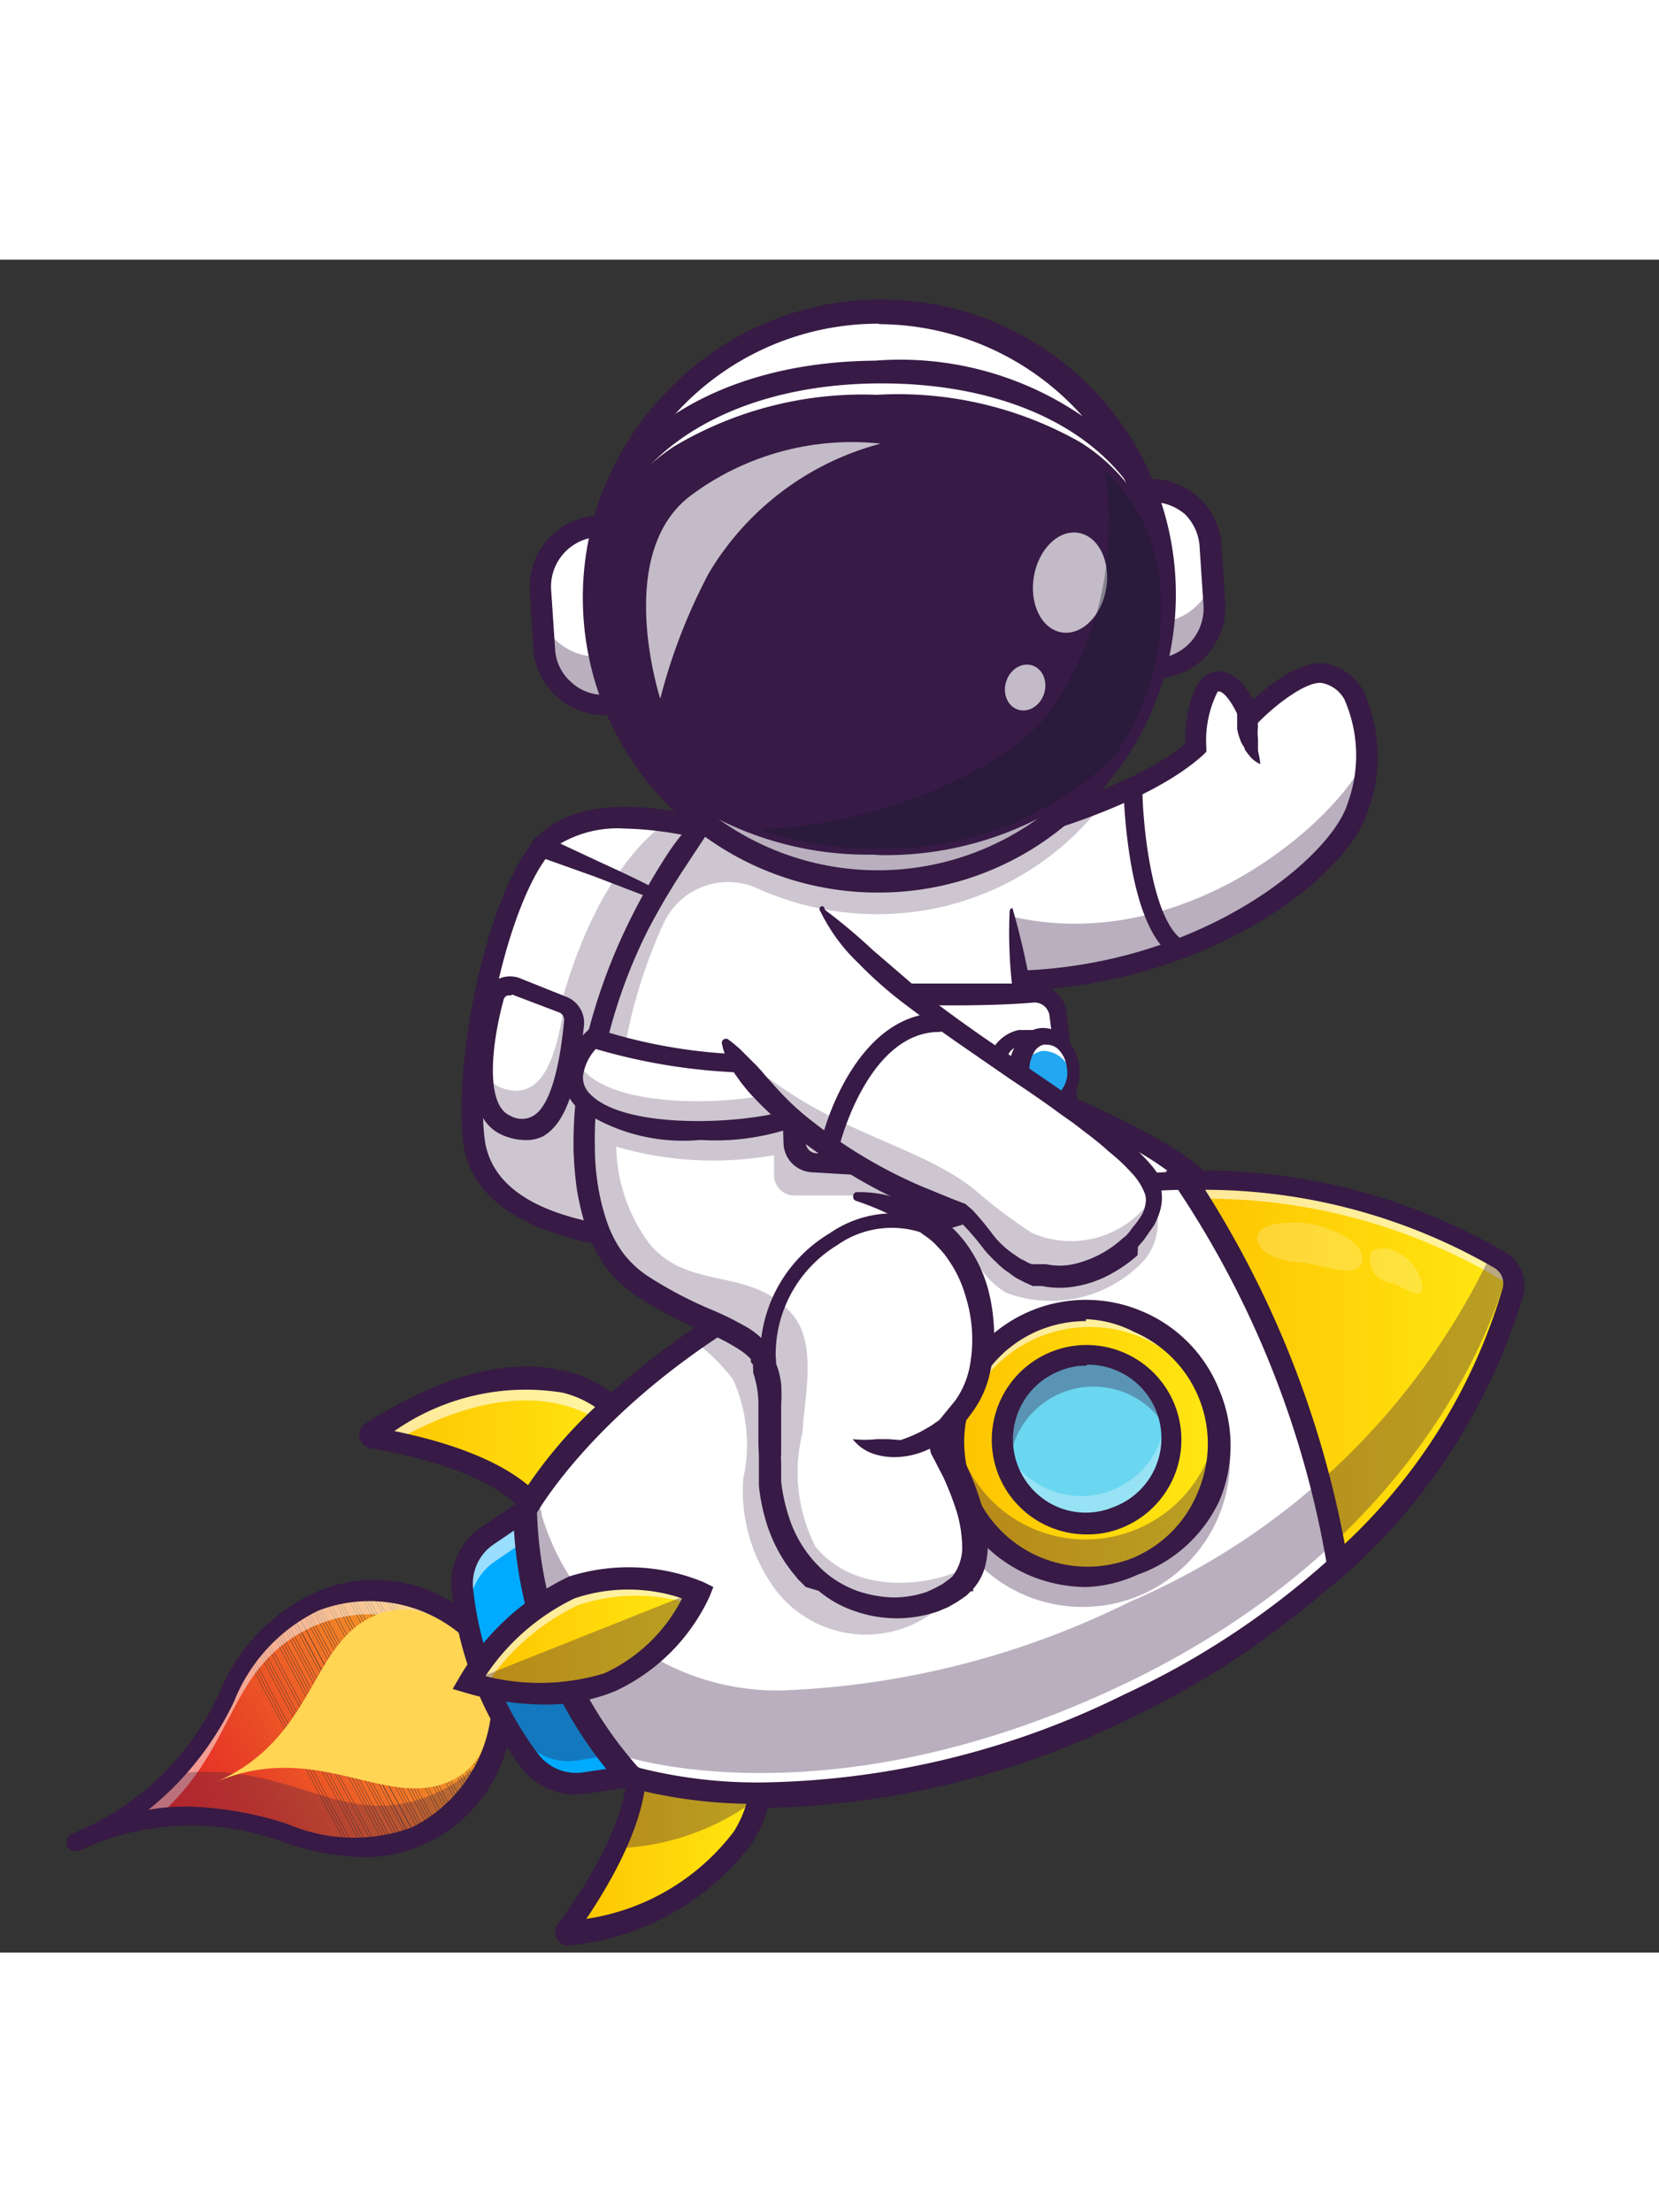 <svg width="24" height="32" xmlns="http://www.w3.org/2000/svg" xmlns:xlink="http://www.w3.org/1999/xlink"
    viewBox="0 0 35 35.71">
    <rect x="0" y="0" width="35" height="35.71" fill="#333333" stroke="none"/>
    <defs>
        <style>
            .cls-1 {
                fill: none;
            }

            .cls-2 {
                clip-path: url(#clip-path);
            }

            .cls-3 {
                fill: #ec1c24;
            }

            .cls-4 {
                fill: #ec1d24;
            }

            .cls-5 {
                fill: #ec1e24;
            }

            .cls-6 {
                fill: #ec1f24;
            }

            .cls-7 {
                fill: #ec2024;
            }

            .cls-8 {
                fill: #ed2124;
            }

            .cls-9 {
                fill: #ed2224;
            }

            .cls-10 {
                fill: #ed2324;
            }

            .cls-11 {
                fill: #ed2424;
            }

            .cls-12 {
                fill: #ed2524;
            }

            .cls-13 {
                fill: #ed2624;
            }

            .cls-14 {
                fill: #ed2724;
            }

            .cls-15 {
                fill: #ed2824;
            }

            .cls-16 {
                fill: #ed2924;
            }

            .cls-17 {
                fill: #ed2a24;
            }

            .cls-18 {
                fill: #ee2a24;
            }

            .cls-19 {
                fill: #ee2b24;
            }

            .cls-20 {
                fill: #ee2c24;
            }

            .cls-21 {
                fill: #ee2d24;
            }

            .cls-22 {
                fill: #ee2e24;
            }

            .cls-23 {
                fill: #ee2f24;
            }

            .cls-24 {
                fill: #ee3024;
            }

            .cls-25 {
                fill: #ee3124;
            }

            .cls-26 {
                fill: #ee3224;
            }

            .cls-27 {
                fill: #ee3225;
            }

            .cls-28 {
                fill: #ef3325;
            }

            .cls-29 {
                fill: #ef3425;
            }

            .cls-30 {
                fill: #ef3525;
            }

            .cls-31 {
                fill: #ef3625;
            }

            .cls-32 {
                fill: #ef3725;
            }

            .cls-33 {
                fill: #ef3825;
            }

            .cls-34 {
                fill: #ef3925;
            }

            .cls-35 {
                fill: #ef3a25;
            }

            .cls-36 {
                fill: #ef3b25;
            }

            .cls-37 {
                fill: #ef3c25;
            }

            .cls-38 {
                fill: #f03d25;
            }

            .cls-39 {
                fill: #f03e25;
            }

            .cls-40 {
                fill: #f03f25;
            }

            .cls-41 {
                fill: #f04025;
            }

            .cls-42 {
                fill: #f04125;
            }

            .cls-43 {
                fill: #f04225;
            }

            .cls-44 {
                fill: #f04325;
            }

            .cls-45 {
                fill: #f04425;
            }

            .cls-46 {
                fill: #f04525;
            }

            .cls-47 {
                fill: #f14625;
            }

            .cls-48 {
                fill: #f14725;
            }

            .cls-49 {
                fill: #f14825;
            }

            .cls-50 {
                fill: #f14925;
            }

            .cls-51 {
                fill: #f14a25;
            }

            .cls-52 {
                fill: #f14b25;
            }

            .cls-53 {
                fill: #f14c25;
            }

            .cls-54 {
                fill: #f14d25;
            }

            .cls-55 {
                fill: #f14e25;
            }

            .cls-56 {
                fill: #f24f25;
            }

            .cls-57 {
                fill: #f25025;
            }

            .cls-58 {
                fill: #f25125;
            }

            .cls-59 {
                fill: #f25225;
            }

            .cls-60 {
                fill: #f25325;
            }

            .cls-61 {
                fill: #f25425;
            }

            .cls-62 {
                fill: #f25525;
            }

            .cls-63 {
                fill: #f25625;
            }

            .cls-64 {
                fill: #f25725;
            }

            .cls-65 {
                fill: #f35825;
            }

            .cls-66 {
                fill: #f35925;
            }

            .cls-67 {
                fill: #f35a25;
            }

            .cls-68 {
                fill: #f35c25;
            }

            .cls-69 {
                fill: #f35d25;
            }

            .cls-70 {
                fill: #f35e26;
            }

            .cls-71 {
                fill: #f35f26;
            }

            .cls-72 {
                fill: #f36026;
            }

            .cls-73 {
                fill: #f46126;
            }

            .cls-74 {
                fill: #f46226;
            }

            .cls-75 {
                fill: #f46426;
            }

            .cls-76 {
                fill: #f46526;
            }

            .cls-77 {
                fill: #f46626;
            }

            .cls-78 {
                fill: #f46726;
            }

            .cls-79 {
                fill: #f46826;
            }

            .cls-80 {
                fill: #f46a26;
            }

            .cls-81 {
                fill: #f56b26;
            }

            .cls-82 {
                fill: #f56c26;
            }

            .cls-83 {
                fill: #f56d26;
            }

            .cls-84 {
                fill: #f56f26;
            }

            .cls-85 {
                fill: #f57026;
            }

            .cls-86 {
                fill: #f57126;
            }

            .cls-87 {
                fill: #f57226;
            }

            .cls-88 {
                fill: #f67426;
            }

            .cls-89 {
                fill: #f67526;
            }

            .cls-90 {
                fill: #f67626;
            }

            .cls-91 {
                fill: #f67726;
            }

            .cls-92 {
                fill: #f67926;
            }

            .cls-93 {
                fill: #f67a26;
            }

            .cls-94 {
                fill: #f67b26;
            }

            .cls-95 {
                fill: #f77d26;
            }

            .cls-96 {
                fill: #f77e26;
            }

            .cls-97 {
                fill: #f77f26;
            }

            .cls-98 {
                fill: #f78126;
            }

            .cls-99 {
                fill: #f78226;
            }

            .cls-100 {
                fill: #f78426;
            }

            .cls-101 {
                fill: #f78526;
            }

            .cls-102 {
                fill: #f88626;
            }

            .cls-103 {
                fill: #f88826;
            }

            .cls-104 {
                fill: #f88927;
            }

            .cls-105 {
                fill: #f88a27;
            }

            .cls-106 {
                fill: #f88c27;
            }

            .cls-107 {
                fill: #f88d27;
            }

            .cls-108 {
                fill: #f98f27;
            }

            .cls-109 {
                fill: #f99027;
            }

            .cls-110 {
                fill: #f99227;
            }

            .cls-111 {
                fill: #f99327;
            }

            .cls-112 {
                fill: #f99427;
            }

            .cls-113 {
                fill: #f99627;
            }

            .cls-114 {
                fill: #f99727;
            }

            .cls-115 {
                fill: #fa9927;
            }

            .cls-116 {
                fill: #fa9a27;
            }

            .cls-117 {
                fill: #fa9c27;
            }

            .cls-118 {
                fill: #fa9d27;
            }

            .cls-119 {
                fill: #fa9f27;
            }

            .cls-120 {
                fill: #faa027;
            }

            .cls-121 {
                fill: #fba227;
            }

            .cls-122 {
                fill: #fba327;
            }

            .cls-123 {
                fill: #fba527;
            }

            .cls-124 {
                fill: #fba627;
            }

            .cls-125 {
                fill: #fba827;
            }

            .cls-126 {
                fill: #fbaa27;
            }

            .cls-127 {
                fill: #fcab27;
            }

            .cls-128 {
                fill: #fcad27;
            }

            .cls-129 {
                fill: #fcae27;
            }

            .cls-130 {
                fill: #fcb027;
            }

            .cls-131 {
                fill: #fcb127;
            }

            .cls-132 {
                fill: #fcb327;
            }

            .cls-133 {
                fill: #fdb528;
            }

            .cls-134 {
                fill: #fdb628;
            }

            .cls-135 {
                fill: #fdb828;
            }

            .cls-136 {
                fill: #fdb928;
            }

            .cls-137 {
                fill: #fdbb28;
            }

            .cls-138 {
                fill: #febd28;
            }

            .cls-139 {
                fill: #febe28;
            }

            .cls-140 {
                fill: #fec028;
            }

            .cls-141 {
                fill: #fec228;
            }

            .cls-142 {
                fill: #fec328;
            }

            .cls-143 {
                fill: #fec528;
            }

            .cls-144 {
                fill: #ffc728;
            }

            .cls-145 {
                fill: #ffc828;
            }

            .cls-146 {
                fill: #ffca28;
            }

            .cls-147 {
                opacity: 0.5;
            }

            .cls-148 {
                fill: #fff;
            }

            .cls-149 {
                opacity: 0.3;
            }

            .cls-150 {
                fill: #371a45;
            }

            .cls-151 {
                fill: #ffd553;
            }

            .cls-152 {
                opacity: 0.25;
            }

            .cls-153 {
                opacity: 0.35;
            }

            .cls-154 {
                fill: #0af;
            }

            .cls-155 {
                opacity: 0.6;
            }

            .cls-156 {
                fill: url(#무제_그라디언트_11);
            }

            .cls-157 {
                fill: #d25658;
            }

            .cls-158 {
                fill: url(#무제_그라디언트_11-2);
            }

            .cls-159 {
                fill: url(#무제_그라디언트_11-3);
            }

            .cls-160 {
                fill: url(#무제_그라디언트_11-4);
            }

            .cls-161 {
                fill: #6bd6f0;
            }

            .cls-162 {
                opacity: 0.2;
            }

            .cls-163 {
                fill: url(#무제_그라디언트_11-5);
            }

            .cls-164 {
                opacity: 0.7;
            }

            .cls-165 {
                fill: #111a28;
            }

            .cls-166 {
                fill: #22a7f0;
            }
        </style>
        <clipPath id="clip-path">
            <path id="SVGID" class="cls-1"
                d="M1.66,33.32c3.64-1.58,4.8.94,7.11-.06s1.72-3.68,1.72-3.68-1.55-2.26-3.86-1.26S5.3,31.74,1.66,33.32Z" />
        </clipPath>
        <linearGradient id="무제_그라디언트_11" x1="7.78" y1="25.18" x2="13.43" y2="25.18" gradientUnits="userSpaceOnUse">
            <stop offset="0" stop-color="#fec300" />
            <stop offset="1" stop-color="#ffe812" />
        </linearGradient>
        <linearGradient id="무제_그라디언트_11-2" x1="11.92" y1="33.29" x2="16.07" y2="33.29" xlink:href="#무제_그라디언트_11" />
        <linearGradient id="무제_그라디언트_11-3" x1="25.01" y1="23.46" x2="32.02" y2="23.46" xlink:href="#무제_그라디언트_11" />
        <linearGradient id="무제_그라디언트_11-4" x1="20.11" y1="24.93" x2="25.71" y2="24.93" xlink:href="#무제_그라디언트_11" />
        <linearGradient id="무제_그라디언트_11-5" x1="9.89" y1="29.02" x2="14.71" y2="29.02" xlink:href="#무제_그라디언트_11" />
    </defs>
    <title>stake1-대지 21</title>
    <g class="cls-2">
        <polygon class="cls-3" points="1.66 33.32 2.16 34.26 1.66 34.26 1.66 33.32" />
        <polygon class="cls-3" points="1.66 33.2 2.22 34.26 2.16 34.26 1.66 33.32 1.66 33.2" />
        <polygon class="cls-3" points="1.66 33.09 2.28 34.26 2.22 34.26 1.66 33.2 1.66 33.09" />
        <polygon class="cls-3" points="1.66 32.97 2.35 34.26 2.28 34.26 1.66 33.09 1.66 32.97" />
        <polygon class="cls-3" points="1.66 32.85 2.41 34.26 2.35 34.26 1.66 32.97 1.66 32.85" />
        <polygon class="cls-3" points="1.66 32.73 2.47 34.26 2.41 34.26 1.66 32.85 1.66 32.73" />
        <polygon class="cls-3" points="1.66 32.62 2.53 34.26 2.47 34.26 1.66 32.73 1.66 32.62" />
        <polygon class="cls-4" points="1.66 32.5 2.6 34.26 2.53 34.26 1.66 32.62 1.66 32.5" />
        <polygon class="cls-4" points="1.66 32.38 2.66 34.26 2.6 34.26 1.66 32.5 1.66 32.38" />
        <polygon class="cls-4" points="1.66 32.27 2.72 34.26 2.66 34.26 1.66 32.38 1.66 32.27" />
        <polygon class="cls-4" points="1.66 32.15 2.78 34.26 2.72 34.26 1.66 32.27 1.66 32.15" />
        <polygon class="cls-4" points="1.66 32.03 2.84 34.26 2.78 34.26 1.66 32.15 1.66 32.03" />
        <polygon class="cls-5" points="1.66 31.92 2.9 34.26 2.84 34.26 1.66 32.03 1.66 31.92" />
        <polygon class="cls-5" points="1.66 31.8 2.97 34.26 2.9 34.26 1.66 31.92 1.66 31.8" />
        <polygon class="cls-5" points="1.66 31.68 3.03 34.26 2.97 34.26 1.66 31.8 1.66 31.68" />
        <polygon class="cls-6" points="1.66 31.57 3.09 34.26 3.03 34.26 1.66 31.68 1.66 31.57" />
        <polygon class="cls-6" points="1.66 31.45 3.15 34.26 3.09 34.26 1.66 31.57 1.66 31.45" />
        <polygon class="cls-6" points="1.66 31.33 3.22 34.26 3.15 34.26 1.66 31.45 1.66 31.33" />
        <polygon class="cls-7" points="1.66 31.22 3.28 34.26 3.22 34.26 1.66 31.33 1.66 31.22" />
        <polygon class="cls-7" points="1.66 31.1 3.34 34.26 3.28 34.26 1.66 31.22 1.66 31.1" />
        <polygon class="cls-7" points="1.66 30.98 3.4 34.26 3.34 34.26 1.66 31.1 1.66 30.98" />
        <polygon class="cls-8" points="1.66 30.86 3.46 34.26 3.4 34.26 1.66 30.98 1.66 30.86" />
        <polygon class="cls-8" points="1.66 30.75 3.53 34.26 3.46 34.26 1.66 30.86 1.66 30.75" />
        <polygon class="cls-8" points="1.66 30.63 3.59 34.26 3.53 34.26 1.66 30.75 1.66 30.63" />
        <polygon class="cls-9" points="1.66 30.61 1.7 30.59 3.65 34.26 3.59 34.26 1.66 30.63 1.66 30.61" />
        <polygon class="cls-9" points="1.7 30.59 1.75 30.56 3.71 34.26 3.65 34.26 1.7 30.59" />
        <polygon class="cls-10" points="1.75 30.56 1.79 30.53 3.78 34.26 3.71 34.26 1.75 30.56" />
        <polygon class="cls-10" points="1.79 30.53 1.84 30.51 3.84 34.26 3.78 34.26 1.79 30.53" />
        <polygon class="cls-11" points="1.84 30.51 1.89 30.48 3.9 34.26 3.84 34.26 1.84 30.51" />
        <polygon class="cls-11" points="1.89 30.48 1.94 30.46 3.96 34.26 3.9 34.26 1.89 30.48" />
        <polygon class="cls-12" points="1.94 30.46 1.99 30.43 4.02 34.26 3.96 34.26 1.94 30.46" />
        <polygon class="cls-12" points="1.99 30.43 2.04 30.41 4.09 34.26 4.02 34.26 1.99 30.43" />
        <polygon class="cls-13" points="2.04 30.41 2.09 30.38 4.15 34.26 4.09 34.26 2.04 30.41" />
        <polygon class="cls-13" points="2.09 30.38 2.13 30.35 4.21 34.26 4.15 34.26 2.09 30.38" />
        <polygon class="cls-14" points="2.13 30.35 2.18 30.33 4.27 34.26 4.21 34.26 2.13 30.35" />
        <polygon class="cls-14" points="2.18 30.33 2.23 30.3 4.33 34.26 4.27 34.26 2.18 30.33" />
        <polygon class="cls-15" points="2.23 30.3 2.28 30.28 4.4 34.26 4.33 34.26 2.23 30.3" />
        <polygon class="cls-15" points="2.28 30.28 2.33 30.25 4.46 34.26 4.4 34.26 2.28 30.28" />
        <polygon class="cls-16" points="2.33 30.25 2.38 30.23 4.52 34.26 4.46 34.26 2.33 30.25" />
        <polygon class="cls-17" points="2.38 30.23 2.42 30.2 4.58 34.26 4.52 34.26 2.38 30.23" />
        <polygon class="cls-18" points="2.42 30.2 2.47 30.17 4.65 34.26 4.58 34.26 2.42 30.2" />
        <polygon class="cls-19" points="2.47 30.17 2.52 30.15 4.71 34.26 4.65 34.26 2.47 30.17" />
        <polygon class="cls-19" points="2.52 30.15 2.57 30.12 4.77 34.26 4.71 34.26 2.52 30.15" />
        <polygon class="cls-20" points="2.57 30.12 2.62 30.1 4.83 34.26 4.77 34.26 2.57 30.12" />
        <polygon class="cls-21" points="2.62 30.1 2.67 30.07 4.89 34.26 4.83 34.26 2.62 30.1" />
        <polygon class="cls-21" points="2.67 30.07 2.71 30.05 4.96 34.26 4.89 34.26 2.67 30.07" />
        <polygon class="cls-22" points="2.71 30.05 2.76 30.02 5.02 34.26 4.96 34.26 2.71 30.05" />
        <polygon class="cls-23" points="2.76 30.02 2.81 29.99 5.08 34.26 5.02 34.26 2.76 30.02" />
        <polygon class="cls-23" points="2.81 29.99 2.86 29.97 5.14 34.26 5.08 34.26 2.81 29.99" />
        <polygon class="cls-24" points="2.86 29.97 2.91 29.94 5.21 34.26 5.14 34.26 2.86 29.97" />
        <polygon class="cls-25" points="2.91 29.94 2.96 29.92 5.27 34.26 5.21 34.26 2.91 29.94" />
        <polygon class="cls-26" points="2.96 29.92 3.01 29.89 5.33 34.26 5.27 34.26 2.96 29.92" />
        <polygon class="cls-27" points="3.01 29.89 3.06 29.86 5.39 34.26 5.33 34.26 3.01 29.89" />
        <polygon class="cls-28" points="3.06 29.86 3.1 29.84 5.45 34.26 5.39 34.26 3.06 29.86" />
        <polygon class="cls-29" points="3.1 29.84 3.15 29.81 5.52 34.26 5.45 34.26 3.1 29.84" />
        <polygon class="cls-30" points="3.15 29.81 3.2 29.79 5.58 34.26 5.52 34.26 3.15 29.81" />
        <polygon class="cls-30" points="3.2 29.79 3.25 29.76 5.64 34.26 5.58 34.26 3.2 29.79" />
        <polygon class="cls-31" points="3.25 29.76 3.3 29.74 5.7 34.26 5.64 34.26 3.25 29.76" />
        <polygon class="cls-32" points="3.3 29.74 3.35 29.71 5.76 34.26 5.7 34.26 3.3 29.74" />
        <polygon class="cls-33" points="3.35 29.71 3.39 29.68 5.83 34.26 5.76 34.26 3.35 29.71" />
        <polygon class="cls-34" points="3.39 29.68 3.44 29.66 5.89 34.26 5.83 34.26 3.39 29.68" />
        <polygon class="cls-34" points="3.44 29.66 3.49 29.63 5.95 34.26 5.89 34.26 3.44 29.66" />
        <polygon class="cls-35" points="3.49 29.63 3.54 29.61 6.01 34.26 5.95 34.26 3.49 29.63" />
        <polygon class="cls-36" points="3.54 29.61 3.59 29.58 6.08 34.26 6.01 34.26 3.54 29.61" />
        <polygon class="cls-37" points="3.59 29.58 3.64 29.55 6.14 34.26 6.08 34.26 3.59 29.58" />
        <polygon class="cls-38" points="3.64 29.55 3.68 29.53 6.2 34.26 6.14 34.26 3.64 29.55" />
        <polygon class="cls-39" points="3.68 29.53 3.73 29.5 6.26 34.26 6.2 34.26 3.68 29.53" />
        <polygon class="cls-39" points="3.73 29.5 3.78 29.48 6.32 34.26 6.26 34.26 3.73 29.5" />
        <polygon class="cls-40" points="3.78 29.48 3.83 29.45 6.39 34.26 6.32 34.26 3.78 29.48" />
        <polygon class="cls-41" points="3.83 29.45 3.88 29.43 6.45 34.26 6.39 34.26 3.83 29.45" />
        <polygon class="cls-42" points="3.88 29.43 3.93 29.4 6.51 34.26 6.45 34.26 3.88 29.43" />
        <polygon class="cls-43" points="3.93 29.4 3.98 29.38 6.57 34.26 6.51 34.26 3.93 29.4" />
        <polygon class="cls-44" points="3.98 29.38 4.02 29.35 6.63 34.26 6.57 34.26 3.98 29.38" />
        <polygon class="cls-45" points="4.02 29.35 4.07 29.32 6.7 34.26 6.63 34.26 4.02 29.35" />
        <polygon class="cls-46" points="4.07 29.32 4.12 29.3 6.76 34.26 6.7 34.26 4.07 29.32" />
        <polygon class="cls-47" points="4.12 29.3 4.17 29.27 6.82 34.26 6.76 34.26 4.12 29.3" />
        <polygon class="cls-48" points="4.17 29.27 4.22 29.25 6.88 34.26 6.82 34.26 4.17 29.27" />
        <polygon class="cls-49" points="4.22 29.25 4.27 29.22 6.95 34.26 6.88 34.26 4.22 29.25" />
        <polygon class="cls-50" points="4.27 29.22 4.31 29.19 7.01 34.26 6.95 34.26 4.27 29.22" />
        <polygon class="cls-51" points="4.31 29.19 4.36 29.17 7.07 34.26 7.01 34.26 4.31 29.19" />
        <polygon class="cls-52" points="4.36 29.17 4.41 29.14 7.13 34.26 7.07 34.26 4.36 29.17" />
        <polygon class="cls-53" points="4.41 29.14 4.46 29.12 7.19 34.26 7.13 34.26 4.41 29.14" />
        <polygon class="cls-54" points="4.46 29.12 4.51 29.09 7.26 34.26 7.19 34.26 4.46 29.12" />
        <polygon class="cls-55" points="4.51 29.09 4.56 29.07 7.32 34.26 7.26 34.26 4.51 29.09" />
        <polygon class="cls-56" points="4.56 29.07 4.61 29.04 7.38 34.26 7.32 34.26 4.56 29.07" />
        <polygon class="cls-57" points="4.61 29.04 4.65 29.01 7.44 34.26 7.38 34.26 4.61 29.04" />
        <polygon class="cls-58" points="4.65 29.01 4.7 28.99 7.5 34.26 7.44 34.26 4.65 29.01" />
        <polygon class="cls-59" points="4.7 28.99 4.75 28.96 7.57 34.26 7.5 34.26 4.7 28.99" />
        <polygon class="cls-60" points="4.75 28.96 4.8 28.94 7.62 34.23 7.57 34.26 7.57 34.26 4.75 28.96" />
        <rect class="cls-61" x="6.2" y="28.57" width="0.05" height="6" transform="translate(-14.09 6.62) rotate(-28)" />
        <rect class="cls-62" x="6.25" y="28.55" width="0.05" height="6"
            transform="translate(-14.08 6.64) rotate(-28)" />
        <rect class="cls-63" x="6.3" y="28.52" width="0.05" height="6" transform="translate(-14.06 6.66) rotate(-28)" />
        <rect class="cls-64" x="6.35" y="28.5" width="0.05" height="6" transform="translate(-14.04 6.68) rotate(-28)" />
        <rect class="cls-65" x="6.4" y="28.47" width="0.05" height="6" transform="translate(-14.02 6.7) rotate(-28)" />
        <rect class="cls-66" x="6.45" y="28.44" width="0.05" height="6"
            transform="translate(-14.01 6.72) rotate(-28)" />
        <rect class="cls-67" x="6.49" y="28.42" width="0.05" height="6"
            transform="translate(-13.99 6.74) rotate(-28)" />
        <rect class="cls-68" x="6.54" y="28.39" width="0.05" height="6"
            transform="translate(-13.97 6.76) rotate(-28)" />
        <rect class="cls-69" x="6.59" y="28.37" width="0.05" height="6"
            transform="translate(-13.95 6.78) rotate(-28)" />
        <rect class="cls-70" x="6.64" y="28.34" width="0.05" height="6" transform="translate(-13.93 6.8) rotate(-28)" />
        <rect class="cls-71" x="6.69" y="28.32" width="0.05" height="6"
            transform="translate(-13.92 6.82) rotate(-28)" />
        <rect class="cls-72" x="6.74" y="28.29" width="0.05" height="6" transform="translate(-13.9 6.84) rotate(-28)" />
        <rect class="cls-73" x="6.79" y="28.26" width="0.05" height="6"
            transform="translate(-13.88 6.86) rotate(-28)" />
        <rect class="cls-74" x="6.83" y="28.24" width="0.05" height="6"
            transform="translate(-13.86 6.88) rotate(-28)" />
        <rect class="cls-75" x="6.88" y="28.21" width="0.05" height="6" transform="translate(-13.85 6.9) rotate(-28)" />
        <rect class="cls-76" x="6.93" y="28.19" width="0.05" height="6"
            transform="translate(-13.83 6.92) rotate(-28)" />
        <rect class="cls-77" x="6.98" y="28.16" width="0.05" height="6"
            transform="translate(-13.81 6.94) rotate(-28)" />
        <rect class="cls-78" x="7.03" y="28.13" width="0.05" height="6"
            transform="translate(-13.79 6.96) rotate(-28)" />
        <rect class="cls-79" x="7.08" y="28.11" width="0.05" height="6"
            transform="translate(-13.77 6.98) rotate(-28)" />
        <rect class="cls-80" x="7.12" y="28.08" width="0.05" height="6" transform="translate(-13.76 7) rotate(-28)" />
        <rect class="cls-81" x="7.17" y="28.06" width="0.05" height="6"
            transform="translate(-13.74 7.02) rotate(-28)" />
        <rect class="cls-82" x="7.22" y="28.03" width="0.05" height="6"
            transform="translate(-13.72 7.04) rotate(-28)" />
        <rect class="cls-83" x="7.27" y="28.01" width="0.05" height="6" transform="translate(-13.7 7.06) rotate(-28)" />
        <rect class="cls-84" x="7.32" y="27.98" width="0.05" height="6"
            transform="translate(-13.69 7.08) rotate(-28)" />
        <rect class="cls-85" x="7.37" y="27.95" width="0.05" height="6" transform="translate(-13.67 7.1) rotate(-28)" />
        <rect class="cls-86" x="7.42" y="27.93" width="0.05" height="6"
            transform="translate(-13.65 7.11) rotate(-28)" />
        <rect class="cls-87" x="7.46" y="27.9" width="0.05" height="6" transform="translate(-13.63 7.14) rotate(-28)" />
        <rect class="cls-88" x="7.51" y="27.88" width="0.05" height="6"
            transform="translate(-13.61 7.15) rotate(-28)" />
        <rect class="cls-89" x="7.56" y="27.85" width="0.05" height="6" transform="translate(-13.6 7.17) rotate(-28)" />
        <rect class="cls-90" x="7.61" y="27.83" width="0.05" height="6"
            transform="translate(-13.58 7.19) rotate(-28)" />
        <rect class="cls-91" x="7.66" y="27.8" width="0.05" height="6" transform="translate(-13.56 7.21) rotate(-28)" />
        <rect class="cls-92" x="7.71" y="27.77" width="0.05" height="6"
            transform="translate(-13.54 7.23) rotate(-28)" />
        <rect class="cls-93" x="7.75" y="27.75" width="0.05" height="6"
            transform="translate(-13.53 7.25) rotate(-28)" />
        <rect class="cls-94" x="7.8" y="27.72" width="0.05" height="6" transform="translate(-13.51 7.27) rotate(-28)" />
        <rect class="cls-95" x="7.85" y="27.7" width="0.05" height="6" transform="translate(-13.49 7.29) rotate(-28)" />
        <rect class="cls-96" x="7.9" y="27.67" width="0.05" height="6" transform="translate(-13.47 7.31) rotate(-28)" />
        <rect class="cls-97" x="7.95" y="27.65" width="0.05" height="6"
            transform="translate(-13.45 7.33) rotate(-28)" />
        <rect class="cls-98" x="8" y="27.62" width="0.05" height="6" transform="translate(-13.44 7.35) rotate(-28)" />
        <rect class="cls-99" x="8.04" y="27.59" width="0.05" height="6"
            transform="translate(-13.42 7.37) rotate(-28)" />
        <rect class="cls-100" x="8.09" y="27.57" width="0.05" height="6"
            transform="translate(-13.4 7.39) rotate(-28)" />
        <rect class="cls-101" x="8.14" y="27.54" width="0.05" height="6"
            transform="translate(-13.38 7.41) rotate(-28)" />
        <rect class="cls-102" x="8.19" y="27.52" width="0.05" height="6"
            transform="translate(-13.37 7.43) rotate(-28)" />
        <rect class="cls-103" x="8.24" y="27.49" width="0.05" height="6"
            transform="translate(-13.35 7.45) rotate(-28)" />
        <rect class="cls-104" x="8.29" y="27.46" width="0.05" height="6"
            transform="translate(-13.33 7.47) rotate(-28)" />
        <rect class="cls-105" x="8.34" y="27.44" width="0.05" height="6"
            transform="translate(-13.31 7.49) rotate(-28)" />
        <rect class="cls-106" x="8.38" y="27.41" width="0.05" height="6"
            transform="translate(-13.29 7.51) rotate(-28)" />
        <rect class="cls-107" x="8.43" y="27.39" width="0.05" height="6"
            transform="translate(-13.28 7.53) rotate(-28)" />
        <rect class="cls-108" x="8.48" y="27.36" width="0.05" height="6"
            transform="translate(-13.26 7.55) rotate(-28)" />
        <rect class="cls-109" x="8.53" y="27.34" width="0.05" height="6"
            transform="translate(-13.24 7.57) rotate(-28)" />
        <rect class="cls-110" x="8.58" y="27.31" width="0.05" height="6"
            transform="translate(-13.22 7.59) rotate(-28)" />
        <rect class="cls-111" x="8.63" y="27.28" width="0.05" height="6"
            transform="translate(-13.21 7.61) rotate(-28)" />
        <rect class="cls-112" x="8.67" y="27.26" width="0.05" height="6"
            transform="translate(-13.19 7.63) rotate(-28)" />
        <rect class="cls-113" x="8.72" y="27.23" width="0.05" height="6"
            transform="translate(-13.17 7.65) rotate(-28)" />
        <rect class="cls-114" x="8.77" y="27.21" width="0.05" height="6"
            transform="translate(-13.15 7.67) rotate(-28)" />
        <rect class="cls-115" x="8.82" y="27.18" width="0.05" height="6"
            transform="translate(-13.13 7.69) rotate(-28)" />
        <rect class="cls-116" x="8.87" y="27.16" width="0.05" height="6"
            transform="translate(-13.12 7.71) rotate(-28)" />
        <rect class="cls-117" x="8.92" y="27.13" width="0.05" height="6"
            transform="translate(-13.1 7.73) rotate(-28)" />
        <rect class="cls-118" x="8.97" y="27.1" width="0.05" height="6"
            transform="translate(-13.08 7.75) rotate(-28)" />
        <rect class="cls-119" x="9.01" y="27.08" width="0.05" height="6"
            transform="translate(-13.06 7.77) rotate(-28)" />
        <rect class="cls-120" x="9.06" y="27.05" width="0.05" height="6"
            transform="translate(-13.05 7.79) rotate(-28)" />
        <rect class="cls-121" x="9.11" y="27.03" width="0.05" height="6"
            transform="translate(-13.03 7.81) rotate(-28)" />
        <rect class="cls-122" x="9.16" y="27" width="0.05" height="6" transform="translate(-13.01 7.83) rotate(-28)" />
        <polygon class="cls-123" points="7.8 27.34 7.83 27.32 7.86 27.32 10.67 32.61 10.62 32.64 7.8 27.34" />
        <polygon class="cls-124" points="7.92 27.32 10.72 32.59 10.67 32.61 7.86 27.32 7.92 27.32" />
        <polygon class="cls-125" points="7.98 27.32 10.77 32.56 10.72 32.59 7.92 27.32 7.98 27.32" />
        <polygon class="cls-126" points="8.04 27.32 10.81 32.53 10.77 32.56 7.98 27.32 8.04 27.32" />
        <polygon class="cls-127" points="8.1 27.32 10.86 32.51 10.81 32.53 8.04 27.32 8.1 27.32" />
        <polygon class="cls-128" points="8.17 27.32 10.91 32.48 10.86 32.51 8.1 27.32 8.17 27.32" />
        <polygon class="cls-129" points="8.23 27.32 10.96 32.46 10.91 32.48 8.17 27.32 8.23 27.32" />
        <polygon class="cls-130" points="8.29 27.32 11.01 32.43 10.96 32.46 8.23 27.32 8.29 27.32" />
        <polygon class="cls-131" points="8.35 27.32 11.05 32.41 11.01 32.43 8.29 27.32 8.35 27.32" />
        <polygon class="cls-132" points="8.41 27.32 11.08 32.33 11.08 32.39 11.05 32.41 8.35 27.32 8.41 27.32" />
        <polygon class="cls-133" points="8.48 27.32 11.08 32.22 11.08 32.33 8.41 27.32 8.48 27.32" />
        <polygon class="cls-134" points="8.54 27.32 11.08 32.1 11.08 32.22 8.48 27.32 8.54 27.32" />
        <polygon class="cls-135" points="8.6 27.32 11.08 31.98 11.08 32.1 8.54 27.32 8.6 27.32" />
        <polygon class="cls-136" points="8.66 27.32 11.08 31.87 11.08 31.98 8.6 27.32 8.66 27.32" />
        <polygon class="cls-137" points="8.73 27.32 11.08 31.75 11.08 31.87 8.66 27.32 8.73 27.32" />
        <polygon class="cls-138" points="8.79 27.32 11.08 31.63 11.08 31.75 8.73 27.32 8.79 27.32" />
        <polygon class="cls-139" points="8.85 27.32 11.08 31.52 11.08 31.63 8.79 27.32 8.85 27.32" />
        <polygon class="cls-140" points="8.91 27.32 11.08 31.4 11.08 31.52 8.85 27.32 8.91 27.32" />
        <polygon class="cls-141" points="8.97 27.32 11.08 31.28 11.08 31.4 8.91 27.32 8.97 27.32" />
        <polygon class="cls-142" points="9.04 27.32 11.08 31.16 11.08 31.28 8.97 27.32 9.04 27.32" />
        <polygon class="cls-143" points="9.1 27.32 11.08 31.05 11.08 31.16 9.04 27.32 9.1 27.32" />
        <polygon class="cls-144" points="9.16 27.32 11.08 30.93 11.08 31.05 9.1 27.32 9.16 27.32" />
        <polygon class="cls-145" points="9.22 27.32 11.08 30.81 11.08 30.93 9.16 27.32 9.22 27.32" />
        <polygon class="cls-146" points="9.29 27.32 11.08 30.7 11.08 30.81 9.22 27.32 9.29 27.32" />
        <polygon class="cls-146" points="11.08 30.7 9.29 27.32 11.08 27.32 11.08 30.7" />
    </g>
    <g class="cls-147">
        <path class="cls-148"
            d="M3.34,32.83c1.68-1.46,1.43-3.16,3.27-4,2.31-1,3.86,1.26,3.86,1.26a4.49,4.49,0,0,1,.07.61,4.24,4.24,0,0,0,0-1.16s-1.55-2.26-3.86-1.26-1.33,3.42-5,5A6.55,6.55,0,0,1,3.34,32.83Z" />
    </g>
    <g class="cls-149">
        <path class="cls-150"
            d="M10.44,31.28a2.81,2.81,0,0,1-1.3,1.09c-1.91.83-3-.75-5.42-.43a6.18,6.18,0,0,1-2.06,1.38c3.64-1.58,4.8.94,7.11-.06A2.79,2.79,0,0,0,10.44,31.28Z" />
    </g>
    <path class="cls-151"
        d="M4.54,32.12c2.12-.91,3.55.55,4.9,0s.85-2.47.85-2.47-1-1.63-2.38-1.05S6.66,31.21,4.54,32.12Z" />
    <path class="cls-150"
        d="M7.61,33.7A5.87,5.87,0,0,1,6,33.39a5.56,5.56,0,0,0-4.33.17.21.21,0,0,1-.26-.11.17.17,0,0,1,0-.07.18.18,0,0,1,.12-.18,5.77,5.77,0,0,0,3.11-3,4,4,0,0,1,2-2.08,3.06,3.06,0,0,1,3,.27,4.59,4.59,0,0,1,1.12,1.06l0,.07a4.68,4.68,0,0,1,0,1.54A3.13,3.13,0,0,1,7.61,33.7ZM3.94,32.63A7.43,7.43,0,0,1,6.07,33a3.54,3.54,0,0,0,2.62.07,3.05,3.05,0,0,0,1.61-3.42A3,3,0,0,0,6.71,28.5a3.61,3.61,0,0,0-1.77,1.91A6.52,6.52,0,0,1,3.13,32.7,4.75,4.75,0,0,1,3.94,32.63Z" />
    <path class="cls-148" d="M22.37,17.8s2.55,1.07,3,1.73-1.16.68-1.16.68" />
    <path class="cls-150"
        d="M24.2,20.44a.26.26,0,0,1-.18-.09l-1.83-2.42a.22.22,0,0,1,0-.27.24.24,0,0,1,.27-.07c.27.11,2.63,1.12,3.09,1.82a.49.49,0,0,1,.05.55c-.23.43-1.12.47-1.39.48Zm-1.11-2.07L24.31,20c.43,0,.84-.12.89-.23s0-.05,0-.09A7,7,0,0,0,23.09,18.37Z" />
    <path class="cls-148"
        d="M11.67,12.18c-1,.74-1.9,4.28-1.67,6.38s3.95,2.27,6.08,2.2,2.13-4.88,2.1-6.18C18.13,12.57,13.13,11.08,11.67,12.18Z" />
    <g class="cls-152">
        <path class="cls-150"
            d="M16.08,20.76c-2.13.07-5.85-.09-6.08-2.2a8.2,8.2,0,0,1,0-.89,1,1,0,0,0,1.51-.51c.61-3.49,1.91-4.83,2.54-5.29,1.92.27,4.14,1.37,4.17,2.72S18.21,20.69,16.08,20.76Z" />
    </g>
    <path class="cls-150"
        d="M15.34,21c-2.57,0-5.36-.46-5.57-2.41s.63-5.74,1.76-6.59,3.33-.4,4.91.37c1.25.61,1.95,1.39,2,2.21.06,2.36-.18,6.34-2.31,6.41Zm-2.16-9a2.4,2.4,0,0,0-1.38.33h0c-.91.69-1.8,4.15-1.58,6.18s3.76,2.06,5.86,2C17.93,20.48,18,16,18,14.59c0-.63-.64-1.29-1.71-1.81A7.35,7.35,0,0,0,13.18,12Zm-1.51.15Z" />
    <path class="cls-148"
        d="M11.88,15.71l-1-.37a.38.38,0,0,0-.51.26c-.2.76-.51,2.35.26,2.68.94.39,1.27-.69,1.43-2.17A.38.38,0,0,0,11.88,15.71Z" />
    <g class="cls-152">
        <path class="cls-150"
            d="M12.11,16.11c-.16,1.48-.49,2.56-1.42,2.17-.39-.16-.5-.64-.5-1.17a.75.75,0,0,0,.34.34c.84.35,1.19-.48,1.37-1.72A.36.36,0,0,1,12.11,16.11Z" />
    </g>
    <path class="cls-150"
        d="M11.05,18.57a1.21,1.21,0,0,1-.44-.1c-.86-.36-.69-1.79-.4-2.92a.57.57,0,0,1,.31-.38.58.58,0,0,1,.48,0l.95.38a.59.59,0,0,1,.37.61c-.15,1.36-.4,2.06-.86,2.33A.81.81,0,0,1,11.05,18.57Zm-.26-3.05-.08,0a.13.13,0,0,0-.09.11c-.27,1-.37,2.22.15,2.43a.48.48,0,0,0,.48,0c.47-.27.61-1.58.65-2a.17.17,0,0,0-.1-.18l-1-.38Z" />
    <path class="cls-150"
        d="M11.53,12.18l1.11.52c.37.17.74.34,1.11.53a.11.11,0,0,1,.05.15.11.11,0,0,1-.14.06h0L12.51,13l-1.15-.41h0a.23.23,0,0,1-.14-.29.22.22,0,0,1,.29-.13Z" />
    <path class="cls-148"
        d="M28.65,11.5c-.37,1.25-3.16,3.58-7.17,3.69-.38,0-.78,0-1.19,0l-.36-1.52-.28-1.23s.62-.11,1.47-.33a18.51,18.51,0,0,0,2.25-.75,6.68,6.68,0,0,0,1.85-1.08s0-1.25.39-1.38.75.72.75.72,1-1,1.57-.91C28.79,8.82,29.05,10.13,28.65,11.5Z" />
    <g class="cls-153">
        <path class="cls-150"
            d="M28.83,10.48a4.87,4.87,0,0,1-.18,1c-.41,1.38-3.72,4-8.36,3.66l-.64-2.75.51-.1.75,1.45C24.74,14.92,28.2,11.89,28.83,10.48Z" />
    </g>
    <path class="cls-150"
        d="M21.17,15.42l-.9,0a.23.23,0,0,1-.21-.25.23.23,0,0,1,.25-.2c4.57.36,7.76-2.29,8.12-3.5a2.93,2.93,0,0,0-.07-2.2.69.69,0,0,0-.47-.34c-.32-.05-1,.47-1.36.85l-.26.26-.12-.34c-.1-.27-.33-.63-.46-.59a2.29,2.29,0,0,0-.24,1.18v.09l-.07.07c-1.62,1.46-5.53,2.19-5.69,2.22a.24.24,0,0,1-.27-.18.23.23,0,0,1,.19-.27s3.83-.71,5.39-2c0-.47.11-1.34.53-1.5s.74.25.91.56c.36-.33,1-.84,1.53-.76a1.17,1.17,0,0,1,.78.55,3.32,3.32,0,0,1,.11,2.56C28.45,13,25.42,15.42,21.17,15.42Zm4.52-6.34" />
    <path class="cls-148"
        d="M24.49,20.59s-5.61,2.17-7.57,2-4.09-.47-4.2-4.2a11.27,11.27,0,0,1,1.95-6,14.87,14.87,0,0,1,1-1.37l5.41.28s0,.28.07.76c0,.29.06.66.11,1.08.06.6.15,1.3.25,2a32.92,32.92,0,0,0,.65,3.34C22.25,19,24.09,19.09,24.49,20.59Z" />
    <path class="cls-150"
        d="M21.36,13.68a15.54,15.54,0,0,1,.44,2c.12.66.22,1.33.36,2,0,.16.07.33.11.49l.06.25,0,.06h0s0,0,0,0l.18.11.22.1.47.22a3.62,3.62,0,0,1,.9.62,2.42,2.42,0,0,1,.34.45,2.2,2.2,0,0,1,.22.53l.05.2-.19.07c-.89.34-1.78.65-2.69.95s-1.82.57-2.75.79c-.46.1-.93.2-1.42.26a6.11,6.11,0,0,1-.75,0h-.18l-.18,0-.36,0a6,6,0,0,1-1.43-.31,3.89,3.89,0,0,1-.68-.33,3.14,3.14,0,0,1-.59-.49,3.38,3.38,0,0,1-.45-.62,5.15,5.15,0,0,1-.3-.69l0-.09,0-.09L12.69,20l0-.18,0-.09,0-.09,0-.18a1.1,1.1,0,0,1,0-.18c0-.13,0-.25,0-.37a7.92,7.92,0,0,1,0-1.46A10,10,0,0,1,12.8,16a13.49,13.49,0,0,1,1.09-2.67,11.91,11.91,0,0,1,.72-1.25,4.68,4.68,0,0,1,1-1.07s.09,0,.11,0a.08.08,0,0,1,0,.08h0A9.75,9.75,0,0,1,15,12.32c-.24.4-.5.79-.72,1.2a12.26,12.26,0,0,0-1,2.58A9.06,9.06,0,0,0,13,17.46a7,7,0,0,0,0,1.37c0,.12,0,.23,0,.35a1.11,1.11,0,0,0,0,.17l0,.17v.08l0,.08,0,.17,0,.16,0,.08,0,.08a3.42,3.42,0,0,0,.27.62,2.45,2.45,0,0,0,.38.53A2.66,2.66,0,0,0,15,22a5.35,5.35,0,0,0,1.33.29l.35,0h.18l.17,0h.33l.34,0A13.65,13.65,0,0,0,19,22.1c.91-.22,1.81-.49,2.71-.78s1.79-.61,2.67-.94l-.14.27a1.78,1.78,0,0,0-.44-.78,2.83,2.83,0,0,0-.78-.53l-.45-.22L22.36,19a1.22,1.22,0,0,1-.26-.16s-.05,0-.07-.06l0,0a.1.1,0,0,1,0-.05.43.43,0,0,1-.05-.12l0-.06-.06-.25-.12-.5c-.08-.34-.15-.67-.22-1s-.11-.67-.16-1a10,10,0,0,1-.12-2.05s0-.08.08-.07A.07.07,0,0,1,21.36,13.68Z" />
    <path class="cls-154"
        d="M13.26,32l-1,.15a1.21,1.21,0,0,1-1.15-.46h0a7.34,7.34,0,0,1-1.43-3.62h0a1.23,1.23,0,0,1,.52-1.12l.82-.56" />
    <g class="cls-155">
        <path class="cls-148"
            d="M11.22,26.93l-.81.55A1.25,1.25,0,0,0,10,28a1.27,1.27,0,0,0-.12.7,5.39,5.39,0,0,0,.08.56,7,7,0,0,1-.21-1.11A1.24,1.24,0,0,1,10.23,27l.82-.55Z" />
    </g>
    <g class="cls-153">
        <path class="cls-150"
            d="M10.32,30.07h0a8.08,8.08,0,0,0,.7,1.12,1.22,1.22,0,0,0,1.15.47l.91-.15-2-5.14-.18.12,1.51,3.81-1,.15A1.21,1.21,0,0,1,10.32,30.07Zm1.87-.24-1.32-3.34.06,0,1.33,3.37Z" />
    </g>
    <path class="cls-156" d="M13.43,24.88c-.5-1-2.23-2.29-5.63-.14a.06.06,0,0,0,0,.11c.57.1,3.23.55,3.72,1.94" />
    <g class="cls-155">
        <path class="cls-148"
            d="M8.37,24.9c-.24-.06-.43-.09-.55-.11a.06.06,0,0,1,0-.11c3.4-2.15,5.13-.85,5.63.14l-.2.21C12.58,24.19,11,23.42,8.37,24.9Z" />
    </g>
    <path class="cls-150"
        d="M11.54,27a.22.22,0,0,1-.22-.15c-.16-.46-.83-1.31-3.51-1.78h0a.3.3,0,0,1-.23-.22.3.3,0,0,1,.13-.3c1.65-1.05,3.09-1.41,4.28-1.09a2.63,2.63,0,0,1,1.67,1.32.22.22,0,0,1-.09.3.23.23,0,0,1-.31-.09,2.14,2.14,0,0,0-1.39-1.09,4.84,4.84,0,0,0-3.55.81c2.44.5,3.23,1.36,3.46,2a.23.23,0,0,1-.14.29Z" />
    <path class="cls-157" d="M16,31.33c.31,1.07,0,3.26-4,4a.06.06,0,0,1-.06-.09c.34-.46,2-2.67,1.36-4" />
    <path class="cls-158"
        d="M12,35.34a.06.06,0,0,1-.06-.09A10.51,10.51,0,0,0,13,33.51a3,3,0,0,0,.31-2.26v0h0l2.67.1a2.38,2.38,0,0,1,0,1.11C15.81,33.51,14.83,34.8,12,35.34Z" />
    <g class="cls-153">
        <path class="cls-150"
            d="M13,33.51a3,3,0,0,0,.31-2.26v0l2.67.1a2.38,2.38,0,0,1,0,1.11A5.18,5.18,0,0,1,13,33.51Z" />
    </g>
    <path class="cls-150"
        d="M12,35.57a.29.29,0,0,1-.23-.46c.44-.59,1.85-2.62,1.34-3.79A.21.21,0,0,1,13.2,31a.23.23,0,0,1,.3.11C14,32.33,13,34.06,12.37,35a4.78,4.78,0,0,0,3.11-1.84,2.27,2.27,0,0,0,.28-1.8.23.23,0,0,1,.44-.12,2.75,2.75,0,0,1-.33,2.16A5.46,5.46,0,0,1,12,35.56Zm0-.45Z" />
    <path class="cls-148"
        d="M32,21.33s-.89,5.65-8.21,9.14C17.51,33.45,13.2,32,13.2,32a8.59,8.59,0,0,1-1.88-3.37A8.86,8.86,0,0,1,11,26.37a11.84,11.84,0,0,1,3.56-3.6l.27-.19a19.22,19.22,0,0,1,3.78-1.93l1.12-.39h.05a18.74,18.74,0,0,1,4.29-.83h.12A12.19,12.19,0,0,1,32,21.33Z" />
    <path class="cls-159"
        d="M28.22,27.53A21,21,0,0,0,25,19.39a11.83,11.83,0,0,1,7,1.94A11.83,11.83,0,0,1,28.22,27.53Z" />
    <g class="cls-155">
        <path class="cls-148"
            d="M31.93,21.68a3.58,3.58,0,0,0,.09-.41,11.83,11.83,0,0,0-7-1.94l.31.48A12.09,12.09,0,0,1,31.93,21.68Z" />
    </g>
    <path class="cls-150"
        d="M28.07,28,28,27.57a20.45,20.45,0,0,0-3.18-8l-.23-.35H25a12.66,12.66,0,0,1,6.76,1.72.82.82,0,0,1,.37.93,12.8,12.8,0,0,1-3.76,5.88Zm-2.64-8.37a21.21,21.21,0,0,1,2.94,7.46A12,12,0,0,0,31.7,21.7a.38.38,0,0,0-.17-.43A12.23,12.23,0,0,0,25.43,19.62Z" />
    <path class="cls-150"
        d="M16.16,32.57a10.26,10.26,0,0,1-3-.37l-.06,0,0,0a8.65,8.65,0,0,1-1.65-2.67,8.81,8.81,0,0,1-.62-3.08v-.06l0-.05a9.63,9.63,0,0,1,1.94-2.33,18.12,18.12,0,0,1,6.92-3.89,17.66,17.66,0,0,1,5.3-.88h.12l.07.1a21,21,0,0,1,3.24,8.21l0,.12-.11.1a18.15,18.15,0,0,1-4.47,3,18.1,18.1,0,0,1-7.71,1.89Zm-2.77-.78a10.19,10.19,0,0,0,2.83.33,17.75,17.75,0,0,0,7.49-1.85A17.4,17.4,0,0,0,28,27.45a20.76,20.76,0,0,0-3.09-7.83,17.54,17.54,0,0,0-5,.86c-6,1.92-8.31,5.49-8.58,5.95a8.5,8.5,0,0,0,2.12,5.36Z" />
    <path class="cls-150"
        d="M12.11,32.38A1.45,1.45,0,0,1,11,31.81a7.49,7.49,0,0,1-1.47-3.74,1.42,1.42,0,0,1,.62-1.33l.81-.55a.22.22,0,1,1,.25.37l-.81.55a1,1,0,0,0-.42.91,7,7,0,0,0,1.38,3.51,1,1,0,0,0,.94.38l1-.15a.23.23,0,0,1,.26.19.24.24,0,0,1-.19.26l-1,.15Z" />
    <g class="cls-153">
        <circle class="cls-150" cx="22.84" cy="25.31" r="3.11" />
    </g>
    <circle class="cls-160" cx="22.91" cy="24.93" r="2.8" />
    <g class="cls-155">
        <path class="cls-148"
            d="M25.67,24.48l-.07-.18a2.8,2.8,0,0,0-5.36,1.54A2.8,2.8,0,0,1,25.52,24,5.08,5.08,0,0,1,25.67,24.48Z" />
    </g>
    <g class="cls-153">
        <path class="cls-150"
            d="M23.94,27.53A2.79,2.79,0,0,1,20.31,26a2.76,2.76,0,0,1-.18-1.38,2.64,2.64,0,0,0,.17.61,2.8,2.8,0,0,0,5.38-.68A2.8,2.8,0,0,1,23.94,27.53Z" />
    </g>
    <path class="cls-150"
        d="M22.91,28a3.11,3.11,0,0,1-1.2-.25,3,3,0,1,1,2.4-5.56,3,3,0,0,1,1.62,1.67,3,3,0,0,1,0,2.31A3,3,0,0,1,24,27.74h0A2.85,2.85,0,0,1,22.91,28Zm0-5.61a2.62,2.62,0,0,0-.95.18,2.56,2.56,0,0,0-1.41,1.37,2.5,2.5,0,0,0,0,2,2.57,2.57,0,0,0,3.34,1.45h0A2.53,2.53,0,0,0,25.27,26a2.57,2.57,0,0,0-1.34-3.38A2.4,2.4,0,0,0,22.91,22.35Z" />
    <circle class="cls-161" cx="22.93" cy="24.89" r="1.78" />
    <g class="cls-149">
        <path class="cls-148"
            d="M23.58,26.54a1.78,1.78,0,0,1-2.31-1,1.61,1.61,0,0,1-.12-.6l0,0a1.78,1.78,0,0,0,3.44-.7A1.78,1.78,0,0,1,23.58,26.54Z" />
    </g>
    <g class="cls-153">
        <path class="cls-150"
            d="M24.73,25l0-.09a1.78,1.78,0,0,0-3.44.62,1.78,1.78,0,0,1,3.35-1.22A1.83,1.83,0,0,1,24.73,25Z" />
    </g>
    <path class="cls-150"
        d="M22.93,26.89a2,2,0,0,1-1.87-1.27,2,2,0,1,1,2.61,1.13A1.91,1.91,0,0,1,22.93,26.89Zm0-3.56a1.41,1.41,0,0,0-.57.11,1.55,1.55,0,0,0-.05,2.87,1.53,1.53,0,0,0,1.19,0h0a1.55,1.55,0,0,0-.57-3Z" />
    <g class="cls-162">
        <path class="cls-148"
            d="M28.74,21.06c0-.42-.89-.75-1.39-.75s-.83.09-.83.34.4.48.87.5S28.76,21.59,28.74,21.06Z" />
    </g>
    <g class="cls-162">
        <path class="cls-148"
            d="M30,21.6a1,1,0,0,0-.71-.74c-.26,0-.4,0-.39.25a.51.51,0,0,0,.45.48C29.56,21.62,30.08,22.06,30,21.6Z" />
    </g>
    <g class="cls-153">
        <path class="cls-150"
            d="M13.14,31.56s4.31,1.47,10.55-1.5,7.86-7.66,8.15-8.86l.08.05c-.09-.06-.24-.16-.46-.28a14.94,14.94,0,0,1-7.62,7.34,18,18,0,0,1-7.3,1.87,5.18,5.18,0,0,1-5.11-3.69v0c0-.09-.05-.18-.08-.27l0-.11V26h0a3.84,3.84,0,0,0-.24.39,8.15,8.15,0,0,0,.27,2A8.63,8.63,0,0,0,13.14,31.56Z" />
    </g>
    <path class="cls-163"
        d="M12.84,30a5.25,5.25,0,0,1-2.95,0v0A5.14,5.14,0,0,1,12,28a3.87,3.87,0,0,1,2.64.11h0A3.92,3.92,0,0,1,12.84,30Z" />
    <g class="cls-155">
        <path class="cls-148"
            d="M14.77,28.17s0,.09-.11.22a3.81,3.81,0,0,0-2.48,0,4.83,4.83,0,0,0-2,1.79L10,30.08v0a5.26,5.26,0,0,1,2.14-2,3.87,3.87,0,0,1,2.64.11Z" />
    </g>
    <g class="cls-153">
        <path class="cls-150" d="M12.84,30a5.25,5.25,0,0,1-2.95,0v0l4.77-1.9h0A3.92,3.92,0,0,1,12.84,30Z" />
    </g>
    <path class="cls-150"
        d="M11.51,30.48a6,6,0,0,1-1.69-.25l-.27-.08.14-.24A5.36,5.36,0,0,1,12,27.78a4.14,4.14,0,0,1,2.85.12l.2.1-.08.2a4.09,4.09,0,0,1-2,2A3.88,3.88,0,0,1,11.51,30.48Zm-1.27-.6a4.69,4.69,0,0,0,2.51-.06,3.47,3.47,0,0,0,1.64-1.58,3.54,3.54,0,0,0-2.27,0A4.7,4.7,0,0,0,10.24,29.88ZM9.89,30Z" />
    <g class="cls-152">
        <path class="cls-150"
            d="M19.22,25.41c.18.25,1.41,2.33.42,3.16A2.39,2.39,0,0,1,16.32,28a3.51,3.51,0,0,1-.64-2.28,3.37,3.37,0,0,0-.21-2.09,4,4,0,0,0-.93-.89l.27-.19a19.22,19.22,0,0,1,3.78-1.93,3.31,3.31,0,0,1,.82.56,3,3,0,0,1,.33,3.57Z" />
    </g>
    <path class="cls-148"
        d="M19.78,24.84c.18.26,1.41,2.34.42,3.16a2.37,2.37,0,0,1-3.31-.53,3.52,3.52,0,0,1-.64-2.28,3.39,3.39,0,0,0-.21-2.1c-.44-.66-2.16-.91-3-1.89a4.33,4.33,0,0,1-.73-2.9,11.2,11.2,0,0,1,.13-1.23,11.94,11.94,0,0,1,2.84-5.74s.65,2.59,1.33,4.9a15.05,15.05,0,0,0,1.26,3.42.18.18,0,0,0,.1.08,4.05,4.05,0,0,1,1.13.32,3.1,3.1,0,0,1,.89.6,3,3,0,0,1,.32,3.56Z" />
    <g class="cls-152">
        <path class="cls-150"
            d="M20.52,27.53a1,1,0,0,1-.32.47,2.37,2.37,0,0,1-3.31-.53,3.52,3.52,0,0,1-.64-2.28,3.46,3.46,0,0,0-.21-2.1c-.44-.66-2.16-.91-3-1.88a4.38,4.38,0,0,1-.73-2.91v0s0-.08,0-.13a.49.49,0,0,1,0-.12V18l0-.29c0-.05,0-.1,0-.15s0-.06,0-.09a.28.28,0,0,1,0-.09.59.59,0,0,1,0-.13c0-.05,0-.1,0-.15h0l.09-.09a3.65,3.65,0,0,0,.54.18,13.43,13.43,0,0,0,3.3.34l0-.86a.45.45,0,0,1,.27-.41.27.27,0,0,1,.12,0l1-.11,1.48,3.59-1.37,0-1,0a.43.43,0,0,1-.41-.42v-.43A7.3,7.3,0,0,1,13,18.71a3.54,3.54,0,0,0,.71,2.06c.85,1,2.13.46,3,1.47.54.63.26,1.74.22,2.51a3.44,3.44,0,0,0,.27,2.39C18,28.14,19.55,28.05,20.52,27.53Z" />
    </g>
    <g class="cls-152">
        <path class="cls-150"
            d="M23.37,11.33a6,6,0,0,1-2.14,1.83,6.31,6.31,0,0,1-1.3.48,6.15,6.15,0,0,1-4-.4A1.5,1.5,0,0,0,14,14a10.74,10.74,0,0,0-.9,3.17,3.65,3.65,0,0,1-.54-.18l-.09.09a11.94,11.94,0,0,1,2.84-5.74l0,.17c.21-.29.35-.46.35-.46l5.41.28s0,.28.07.76A18.51,18.51,0,0,0,23.37,11.33Z" />
    </g>
    <path class="cls-150"
        d="M18.07,19.67a2.59,2.59,0,0,1,.87.13,2.78,2.78,0,0,1,.82.38,3.27,3.27,0,0,1,.37.28,2.6,2.6,0,0,1,.3.36,3,3,0,0,1,.4.84,3.84,3.84,0,0,1,.14.89,3.47,3.47,0,0,1-.08.91,2.19,2.19,0,0,1-.39.87L20,25v-.27l.12.19.1.18c.07.13.13.25.19.38a5.48,5.48,0,0,1,.3.8,2.73,2.73,0,0,1,.13.87,1.83,1.83,0,0,1-.07.46,1.14,1.14,0,0,1-.24.43l0,.05-.05,0-.09.09-.19.13-.19.11-.21.09a2.71,2.71,0,0,1-.88.15,2.67,2.67,0,0,1-.88-.15,2.34,2.34,0,0,1-.77-.43L17,28l-.16-.16-.14-.17-.13-.18a3.31,3.31,0,0,1-.38-.78,4.15,4.15,0,0,1-.18-.85c0-.14,0-.28,0-.43v-.21L16,25c0-.27,0-.54,0-.8a2.09,2.09,0,0,0-.11-.72l0-.08a.2.2,0,0,1,0-.08l-.05-.07,0-.06a1.4,1.4,0,0,0-.26-.21,4.6,4.6,0,0,0-.7-.36,8.1,8.1,0,0,1-1.48-.78,2.84,2.84,0,0,1-.64-.61,3.22,3.22,0,0,1-.39-.79,5.9,5.9,0,0,1-.2-.83,7.93,7.93,0,0,1-.07-.84,9.33,9.33,0,0,1,.13-1.67,12.16,12.16,0,0,1,1.05-3.15,13.68,13.68,0,0,1,.82-1.44,4.82,4.82,0,0,1,1.14-1.2.07.07,0,0,1,.11,0,.08.08,0,0,1,0,.08h0c-.26.49-.57.92-.86,1.37a14.74,14.74,0,0,0-.82,1.38,11.06,11.06,0,0,0-1,3,8.35,8.35,0,0,0-.12,1.58,5.12,5.12,0,0,0,.06.78,4.56,4.56,0,0,0,.18.75,2.46,2.46,0,0,0,.33.67,2.14,2.14,0,0,0,.53.51,8.54,8.54,0,0,0,1.41.74,6.61,6.61,0,0,1,.75.38,1.74,1.74,0,0,1,.36.31l.08.1.06.1.06.11s0,.07,0,.11a1.67,1.67,0,0,1,.11.44,3.37,3.37,0,0,1,0,.44c0,.29,0,.56,0,.83v.2a1.21,1.21,0,0,0,0,.19c0,.13,0,.26,0,.39a3.76,3.76,0,0,0,.16.74,2.57,2.57,0,0,0,.83,1.23,2.22,2.22,0,0,0,.64.35,2.61,2.61,0,0,0,.73.13,2.18,2.18,0,0,0,.72-.12l.17-.08.15-.08.15-.11.06-.05,0,0,0,0a1,1,0,0,0,.21-.61,2.76,2.76,0,0,0-.11-.74,6.46,6.46,0,0,0-.28-.73l-.18-.35-.09-.17L19.6,25l-.1-.14.11-.13.54-.66a1.83,1.83,0,0,0,.3-.68,3.06,3.06,0,0,0-.09-1.56,2.5,2.5,0,0,0-.33-.7,1.76,1.76,0,0,0-.24-.3,1.41,1.41,0,0,0-.29-.25,4,4,0,0,0-.69-.42,6.36,6.36,0,0,0-.76-.31h0a.09.09,0,0,1-.05-.1A.08.08,0,0,1,18.07,19.67Z" />
    <path class="cls-150"
        d="M16.27,23.87a.17.17,0,0,1-.17-.15,3,3,0,0,1,1.4-3.18A2.35,2.35,0,0,1,20,20.42a.17.17,0,0,1,0,.24.18.18,0,0,1-.24,0,2,2,0,0,0-2.1.13,2.7,2.7,0,0,0-1.24,2.85.17.17,0,0,1-.15.19Z" />
    <path class="cls-150"
        d="M20.09,24.81a.34.34,0,0,1-.06.06l-.05,0-.12.08a1.3,1.3,0,0,1-.26.14,1.73,1.73,0,0,1-.56.16,1.42,1.42,0,0,1-.58-.05.92.92,0,0,1-.47-.32,2.32,2.32,0,0,0,.51,0l.24,0L19,24.9a3.25,3.25,0,0,0,.43-.18l.21-.12.1-.07.09-.06h0a.24.24,0,0,1,.32.06A.23.23,0,0,1,20.09,24.81Z" />
    <path class="cls-148"
        d="M24.43,8.64h0a.12.12,0,0,1-.13-.12L24.07,5a.14.14,0,0,1,.12-.13h0a1.29,1.29,0,0,1,1.36,1.2l.08,1.2A1.3,1.3,0,0,1,24.43,8.64Z" />
    <path class="cls-150"
        d="M24.42,8.66a.15.15,0,0,1-.15-.14L24.05,5a.15.15,0,0,1,.14-.15,1.29,1.29,0,0,1,1.38,1.22l.08,1.2a1.3,1.3,0,0,1-1.22,1.38h0Zm0,0ZM24.27,4.9h-.08a.09.09,0,0,0-.07,0,.14.14,0,0,0,0,.07l.22,3.51a.09.09,0,0,0,.11.09,1.25,1.25,0,0,0,.86-.42,1.27,1.27,0,0,0,.31-.91l-.08-1.2a1.25,1.25,0,0,0-.42-.86A1.22,1.22,0,0,0,24.27,4.9Z" />
    <g class="cls-153">
        <path class="cls-150"
            d="M25.59,6.72l0,.56a1.3,1.3,0,0,1-1.2,1.36.12.12,0,0,1-.13-.12l-.06-.93a.12.12,0,0,0,.11.07h.09A1.28,1.28,0,0,0,25.59,6.72Z" />
    </g>
    <path class="cls-150"
        d="M24.42,8.86a.35.35,0,0,1-.35-.32L23.85,5a.35.35,0,0,1,.32-.37,1.49,1.49,0,0,1,1.6,1.41l.08,1.19a1.5,1.5,0,0,1-.37,1.09,1.47,1.47,0,0,1-1,.51h0Zm0-.22Zm-.12-3.53.21,3.29a1.06,1.06,0,0,0,.88-1.11l-.08-1.2A1.06,1.06,0,0,0,25,5.37,1.09,1.09,0,0,0,24.31,5.11Z" />
    <path class="cls-148"
        d="M12.6,5.62h0a.12.12,0,0,1,.13.12L13,9.25a.12.12,0,0,1-.11.13h0a1.28,1.28,0,0,1-1.36-1.2L11.4,7A1.29,1.29,0,0,1,12.6,5.62Z" />
    <path class="cls-150"
        d="M12.76,9.41a1.3,1.3,0,0,1-.86-.33,1.26,1.26,0,0,1-.44-.9L11.38,7a1.31,1.31,0,0,1,.32-1,1.3,1.3,0,0,1,.9-.44h0a.15.15,0,0,1,.15.14L13,9.25a.13.13,0,0,1,0,.1.12.12,0,0,1-.1.05ZM12.6,5.65a1.25,1.25,0,0,0-.86.42,1.27,1.27,0,0,0-.31.91l.07,1.2a1.3,1.3,0,0,0,.43.86,1.21,1.21,0,0,0,.91.31.11.11,0,0,0,.07,0,.14.14,0,0,0,0-.07l-.22-3.51a.1.1,0,0,0-.11-.09Z" />
    <g class="cls-153">
        <path class="cls-150"
            d="M12.89,8.27l.06,1a.12.12,0,0,1-.11.13,1.29,1.29,0,0,1-1.36-1.2l0-.5a1.26,1.26,0,0,0,1.21.67h.13A.14.14,0,0,0,12.89,8.27Z" />
    </g>
    <path class="cls-150"
        d="M12.76,9.61A1.52,1.52,0,0,1,11.25,8.2L11.18,7a1.5,1.5,0,0,1,1.41-1.6h0a.35.35,0,0,1,.37.32l.22,3.51a.31.31,0,0,1-.09.26.3.3,0,0,1-.24.11Zm-.25-3.75A1.05,1.05,0,0,0,11.63,7l.08,1.2a1,1,0,0,0,.35.72,1,1,0,0,0,.66.26Z" />
    <circle class="cls-148" cx="18.52" cy="7.13" r="5.99" />
    <path class="cls-150"
        d="M18.52,13.15h-.05a6,6,0,0,1,0-12h0a6,6,0,0,1,0,12Zm0-12a6,6,0,1,0,4.26,1.78,6,6,0,0,0-4.26-1.78Z" />
    <g class="cls-153">
        <path class="cls-150"
            d="M24.46,6.34a7.55,7.55,0,0,1,.05.83,6,6,0,1,1-12-.08,2.81,2.81,0,0,1,0-.29,6,6,0,0,0,11.93-.46Z" />
    </g>
    <path class="cls-150"
        d="M18.52,13.35h-.05A6.22,6.22,0,0,1,14.15,2.7a6.22,6.22,0,1,1,8.73,8.86A6.15,6.15,0,0,1,18.52,13.35Zm0-12a5.77,5.77,0,0,0-4.1,9.82,5.77,5.77,0,0,0,9.87-4,5.77,5.77,0,0,0-5.72-5.81Z" />
    <path class="cls-150"
        d="M24.49,7.33a5.35,5.35,0,0,1-1,3.17,7,7,0,0,1-5,1.92,7,7,0,0,1-4.89-1.84,5.41,5.41,0,0,1-1.06-3.16C12.55,4.32,15.21,3,18.5,3S24.46,4.22,24.49,7.33Z" />
    <path class="cls-150"
        d="M18.41,12.55a7,7,0,0,1-4.89-1.89,5.5,5.5,0,0,1-1.08-3.24,3.91,3.91,0,0,1,1.78-3.48A7.78,7.78,0,0,1,18.5,2.85a7.79,7.79,0,0,1,4.29,1,3.89,3.89,0,0,1,1.83,3.46h0a5.48,5.48,0,0,1-1,3.25,7.09,7.09,0,0,1-5.06,2Zm.18-9.43H18.5c-1.75,0-5.82.46-5.79,4.3a5.3,5.3,0,0,0,1,3.08,6.86,6.86,0,0,0,4.68,1.78h.1a6.91,6.91,0,0,0,4.85-1.86,5.25,5.25,0,0,0,1-3.09h0C24.32,3.55,20.38,3.12,18.59,3.12Z" />
    <g class="cls-164">
        <ellipse class="cls-148" cx="22.55" cy="6.92" rx="1.06" ry="0.77"
            transform="matrix(0.17, -0.99, 0.99, 0.17, 11.89, 27.96)" />
    </g>
    <g class="cls-164">
        <ellipse class="cls-148" cx="21.63" cy="9.03" rx="0.49" ry="0.42"
            transform="translate(6.43 26.87) rotate(-72.24)" />
    </g>
    <g class="cls-153">
        <path class="cls-165"
            d="M23.31,4.44a3.85,3.85,0,0,1,1.18,2.89,5.35,5.35,0,0,1-1,3.17,7,7,0,0,1-5,1.92,7.51,7.51,0,0,1-2.46-.4c3.05-.12,5.48-1.59,6.08-2.43a6.83,6.83,0,0,0,1.28-4A6.64,6.64,0,0,0,23.31,4.44Z" />
    </g>
    <path class="cls-150"
        d="M13.18,4.91l-.35-.28.16.13-.18-.12c1.06-1.57,3.11-2.49,5.65-2.51a6.79,6.79,0,0,1,5.68,2.34.24.24,0,0,1,0,.29.23.23,0,0,1-.32,0l0,0c-1-1.39-2.94-2.17-5.31-2.15s-4.3.86-5.27,2.31ZM13,4.77Z" />
    <g class="cls-164">
        <path class="cls-148"
            d="M13.93,9.26s-1-3.06.65-4.29a5.69,5.69,0,0,1,4-1.09,6,6,0,0,0-3.63,2.74A12,12,0,0,0,13.93,9.26Z" />
    </g>
    <path class="cls-148"
        d="M22.3,15.92l.16,1.25.13,1a.52.52,0,0,1-.41.57l-.62.11a19.41,19.41,0,0,1-3.38.3.52.52,0,0,1-.5-.5L17.62,16a.51.51,0,0,1,.52-.52c.88,0,2.63.05,3.61,0A.52.52,0,0,1,22.3,15.92Z" />
    <path class="cls-148" d="M18.1,15.51l-1,.11a.44.44,0,0,0-.39.45l.08,2.56a.43.43,0,0,0,.41.42l.95.06" />
    <g class="cls-152">
        <path class="cls-150" d="M18.1,15.51l-1,.11a.44.44,0,0,0-.39.45l.08,2.56a.43.43,0,0,0,.41.42l.95.06" />
    </g>
    <path class="cls-150"
        d="M18.39,19.32h-.21a.72.72,0,0,1-.7-.7L17.42,16a.67.67,0,0,1,.2-.52.73.73,0,0,1,.52-.21c.93,0,2.63,0,3.59,0a.7.7,0,0,1,.77.61l.28,2.23a.7.7,0,0,1-.56.78A19.88,19.88,0,0,1,18.39,19.32Zm-.27-3.61a.27.27,0,0,0-.21.09.25.25,0,0,0-.09.23l.06,2.58a.32.32,0,0,0,.3.31,19.83,19.83,0,0,0,4-.41.31.31,0,0,0,.25-.34l-.29-2.23a.32.32,0,0,0-.33-.27c-1,.09-2.7.07-3.64,0h0Z" />
    <path class="cls-150"
        d="M18.12,19.31h0l-1-.06a.63.63,0,0,1-.59-.61l-.08-2.57a.64.64,0,0,1,.57-.65l1-.1a.19.19,0,0,1,.22.17.2.2,0,0,1-.18.22l-1,.11a.25.25,0,0,0-.21.24L17,18.63a.23.23,0,0,0,.22.22l.95.06a.21.21,0,0,1,.19.21A.21.21,0,0,1,18.12,19.31Z" />
    <path class="cls-150"
        d="M20.28,19.22a.21.21,0,0,1-.2-.19L20,17.72l-.67-.44a.19.19,0,0,1-.08-.15l-.11-1.58a.2.2,0,0,1,.18-.22.22.22,0,0,1,.22.19l.1,1.48.66.45a.16.16,0,0,1,.09.15L20.48,19a.19.19,0,0,1-.18.21Z" />
    <path class="cls-166"
        d="M22.15,17.11c0,.08,0,.73,0,.73l-.45.05a.75.75,0,0,1-.15-1.44L22,16.4S22.13,17,22.15,17.11Z" />
    <path class="cls-148"
        d="M22.15,17.11c0,.08,0,.73,0,.73h0c0-.18,0-.41,0-.45s-.19-.71-.19-.71l-.45.05a.56.56,0,0,0-.46.44.65.65,0,0,1,.49-.72L22,16.4S22.14,17,22.15,17.11Z" />
    <path class="cls-150"
        d="M21.61,18.06a.85.85,0,0,1-.76-.81.84.84,0,0,1,.64-1l.32,0a.32.32,0,0,1,.35.24c.14.49.15.57.16.6h0a5.37,5.37,0,0,1,0,.63A.34.34,0,0,1,22,18l-.31,0Zm.23-1.47-.31,0c-.22,0-.37.29-.34.59s.24.53.45.51l.31,0c0-.36,0-.53,0-.56S21.93,16.92,21.84,16.59Z" />
    <ellipse class="cls-166" cx="22.04" cy="17.12" rx="0.57" ry="0.72"
        transform="translate(-1.65 2.37) rotate(-5.94)" />
    <path class="cls-148"
        d="M22.6,17.06a.38.38,0,0,1,0,.15.61.61,0,0,0-.61-.52.62.62,0,0,0-.49.63l0-.14a.58.58,0,1,1,1.13-.12Z" />
    <path class="cls-150"
        d="M22.06,18a.67.67,0,0,1-.49-.23,1,1,0,0,1-.13-1.22.69.69,0,0,1,.5-.34.65.65,0,0,1,.56.23,1,1,0,0,1,.27.59h0a1,1,0,0,1-.14.63.68.68,0,0,1-.5.33Zm0-1.45h0a.32.32,0,0,0-.25.18.69.69,0,0,0-.09.41.73.73,0,0,0,.17.4.37.37,0,0,0,.28.11.33.33,0,0,0,.25-.17.59.59,0,0,0,.09-.42h0a.66.66,0,0,0-.17-.39A.35.35,0,0,0,22,16.57Z" />
    <path class="cls-148"
        d="M12.52,16.42a11.33,11.33,0,0,0,4.57.5.66.66,0,0,1,0,1c-.59.47-3.91.73-4.79-.22C11.74,17.12,12.52,16.42,12.52,16.42Z" />
    <g class="cls-152">
        <path class="cls-150"
            d="M17.09,18c-.59.47-3.91.73-4.79-.22a.73.73,0,0,1-.12-.85.61.61,0,0,0,.12.16c.88,1,4.2.69,4.79.22a1.06,1.06,0,0,0,.15-.15A.6.6,0,0,1,17.09,18Z" />
    </g>
    <path class="cls-150"
        d="M14.75,18.57a3.87,3.87,0,0,1-2.6-.71.87.87,0,0,1-.25-.66,1.55,1.55,0,0,1,.49-.93l.09-.09.12.05a11.16,11.16,0,0,0,4.48.49h.08l.07.05a1.09,1.09,0,0,1,.32.74.8.8,0,0,1-.34.6,5,5,0,0,1-2.41.46Zm-2.18-1.92a1.05,1.05,0,0,0-.27.57.48.48,0,0,0,.14.37c.82.88,4,.6,4.52.2a.42.42,0,0,0,.19-.3.59.59,0,0,0-.15-.37A12.43,12.43,0,0,1,12.57,16.65Z" />
    <g class="cls-152">
        <path class="cls-150"
            d="M24.09,21.16a2.69,2.69,0,0,1-2.87.63c-.7-.44-.72-1.06-1.21-1.42l-.25-.12a18.74,18.74,0,0,1,4.29-.83A1.24,1.24,0,0,1,24.09,21.16Z" />
    </g>
    <path class="cls-148"
        d="M17.35,13.76C19.1,16,22,17.29,23.71,18.85c.95.85.8,1.26.33,1.83a2.08,2.08,0,0,1-2.46.63c-.69-.44-.74-.86-1.23-1.22a10.18,10.18,0,0,1-5.08-3.69" />
    <g class="cls-152">
        <path class="cls-150"
            d="M24,20.68a2.08,2.08,0,0,1-2.46.63c-.69-.44-.74-.86-1.23-1.22a10.18,10.18,0,0,1-5.08-3.69l0,0c1.94,2,4,2.16,5.31,3.2a11.09,11.09,0,0,0,1.23.93,2.06,2.06,0,0,0,2.45-.62l.09-.12A1,1,0,0,1,24,20.68Z" />
    </g>
    <path class="cls-150"
        d="M17.41,13.72a12,12,0,0,1,1,.84l1,.86q.51.4,1.05.78c.36.26.73.5,1.09.75s.74.5,1.1.76l.27.2.27.2c.17.14.35.27.52.43a5.47,5.47,0,0,1,.5.47l.12.14.11.15.05.08,0,0s0,0,0,0l0,.09a.42.42,0,0,1,0,.1,1,1,0,0,1,0,.43,1.44,1.44,0,0,1-.15.38l-.21.3-.12.14A1.59,1.59,0,0,0,24,21a3,3,0,0,1-.59.41,2.3,2.3,0,0,1-.68.24,1.89,1.89,0,0,1-.75,0l-.09,0-.1,0-.18-.08-.17-.09a1.21,1.21,0,0,1-.14-.1,1.56,1.56,0,0,1-.28-.23,3.07,3.07,0,0,1-.25-.26,5.56,5.56,0,0,0-.41-.49l-.05-.05-.05,0,0,0h-.06l-.31-.12-.62-.25a11,11,0,0,1-2.33-1.37c-.18-.14-.35-.29-.52-.44s-.33-.3-.49-.47a2.85,2.85,0,0,1-.23-.26,1.47,1.47,0,0,1-.1-.13l-.1-.14a3,3,0,0,1-.16-.31,1.17,1.17,0,0,1-.11-.33.08.08,0,0,1,.06-.09.07.07,0,0,1,.06,0h0a2.88,2.88,0,0,1,.27.22l.23.23.11.11.11.12.1.12.11.12c.14.16.29.32.45.47s.32.28.49.41a10.2,10.2,0,0,0,2.23,1.31l.61.25.31.12,0,0,0,0,0,0h0l0,0,.14.12a6.14,6.14,0,0,1,.44.53,1.9,1.9,0,0,0,.44.41l.13.09.12.06a.52.52,0,0,0,.13.06H22l.07,0a1.37,1.37,0,0,0,.57,0,2.27,2.27,0,0,0,1.05-.55.52.52,0,0,0,.11-.1,1.25,1.25,0,0,0,.09-.12,1.88,1.88,0,0,0,.18-.24.61.61,0,0,0,.09-.23.45.45,0,0,0,0-.23,1.32,1.32,0,0,0-.3-.47,3.82,3.82,0,0,0-.46-.43,6.4,6.4,0,0,0-.5-.41l-.26-.2-.27-.19c-.35-.26-.72-.51-1.08-.75l-1.1-.76c-.36-.25-.72-.52-1.08-.79a8.47,8.47,0,0,1-1-.88,3.8,3.8,0,0,1-.8-1.09.07.07,0,0,1,0-.1.06.06,0,0,1,.07,0Z" />
    <path class="cls-150"
        d="M17.48,18.85h0a.21.21,0,0,1-.15-.25c0-.11.68-2.71,2.5-2.71h0a.2.2,0,0,1,.2.2.22.22,0,0,1-.21.2h0c-1.51,0-2.11,2.39-2.11,2.41A.2.2,0,0,1,17.48,18.85Z" />
    <path class="cls-150"
        d="M24.89,14.72l-.1,0c-1-.57-1.08-3.3-1.09-3.6a.21.21,0,0,1,.2-.21h0a.2.2,0,0,1,.2.2c0,.77.2,2.87.88,3.26a.19.19,0,0,1,.08.27A.21.21,0,0,1,24.89,14.72Z" />
    <path class="cls-150"
        d="M26.54,9.61a.11.11,0,0,0,0,.05v.06a.53.53,0,0,0,0,.13,1.07,1.07,0,0,0,0,.25c0,.09,0,.17,0,.26a2.33,2.33,0,0,1,.05.28.57.57,0,0,1-.24-.19.94.94,0,0,1-.09-.12c0-.05-.05-.09-.07-.14a1.4,1.4,0,0,1-.09-.29c0-.05,0-.1,0-.16V9.58a.18.18,0,0,1,.2-.15.19.19,0,0,1,.16.15Z" />
</svg>